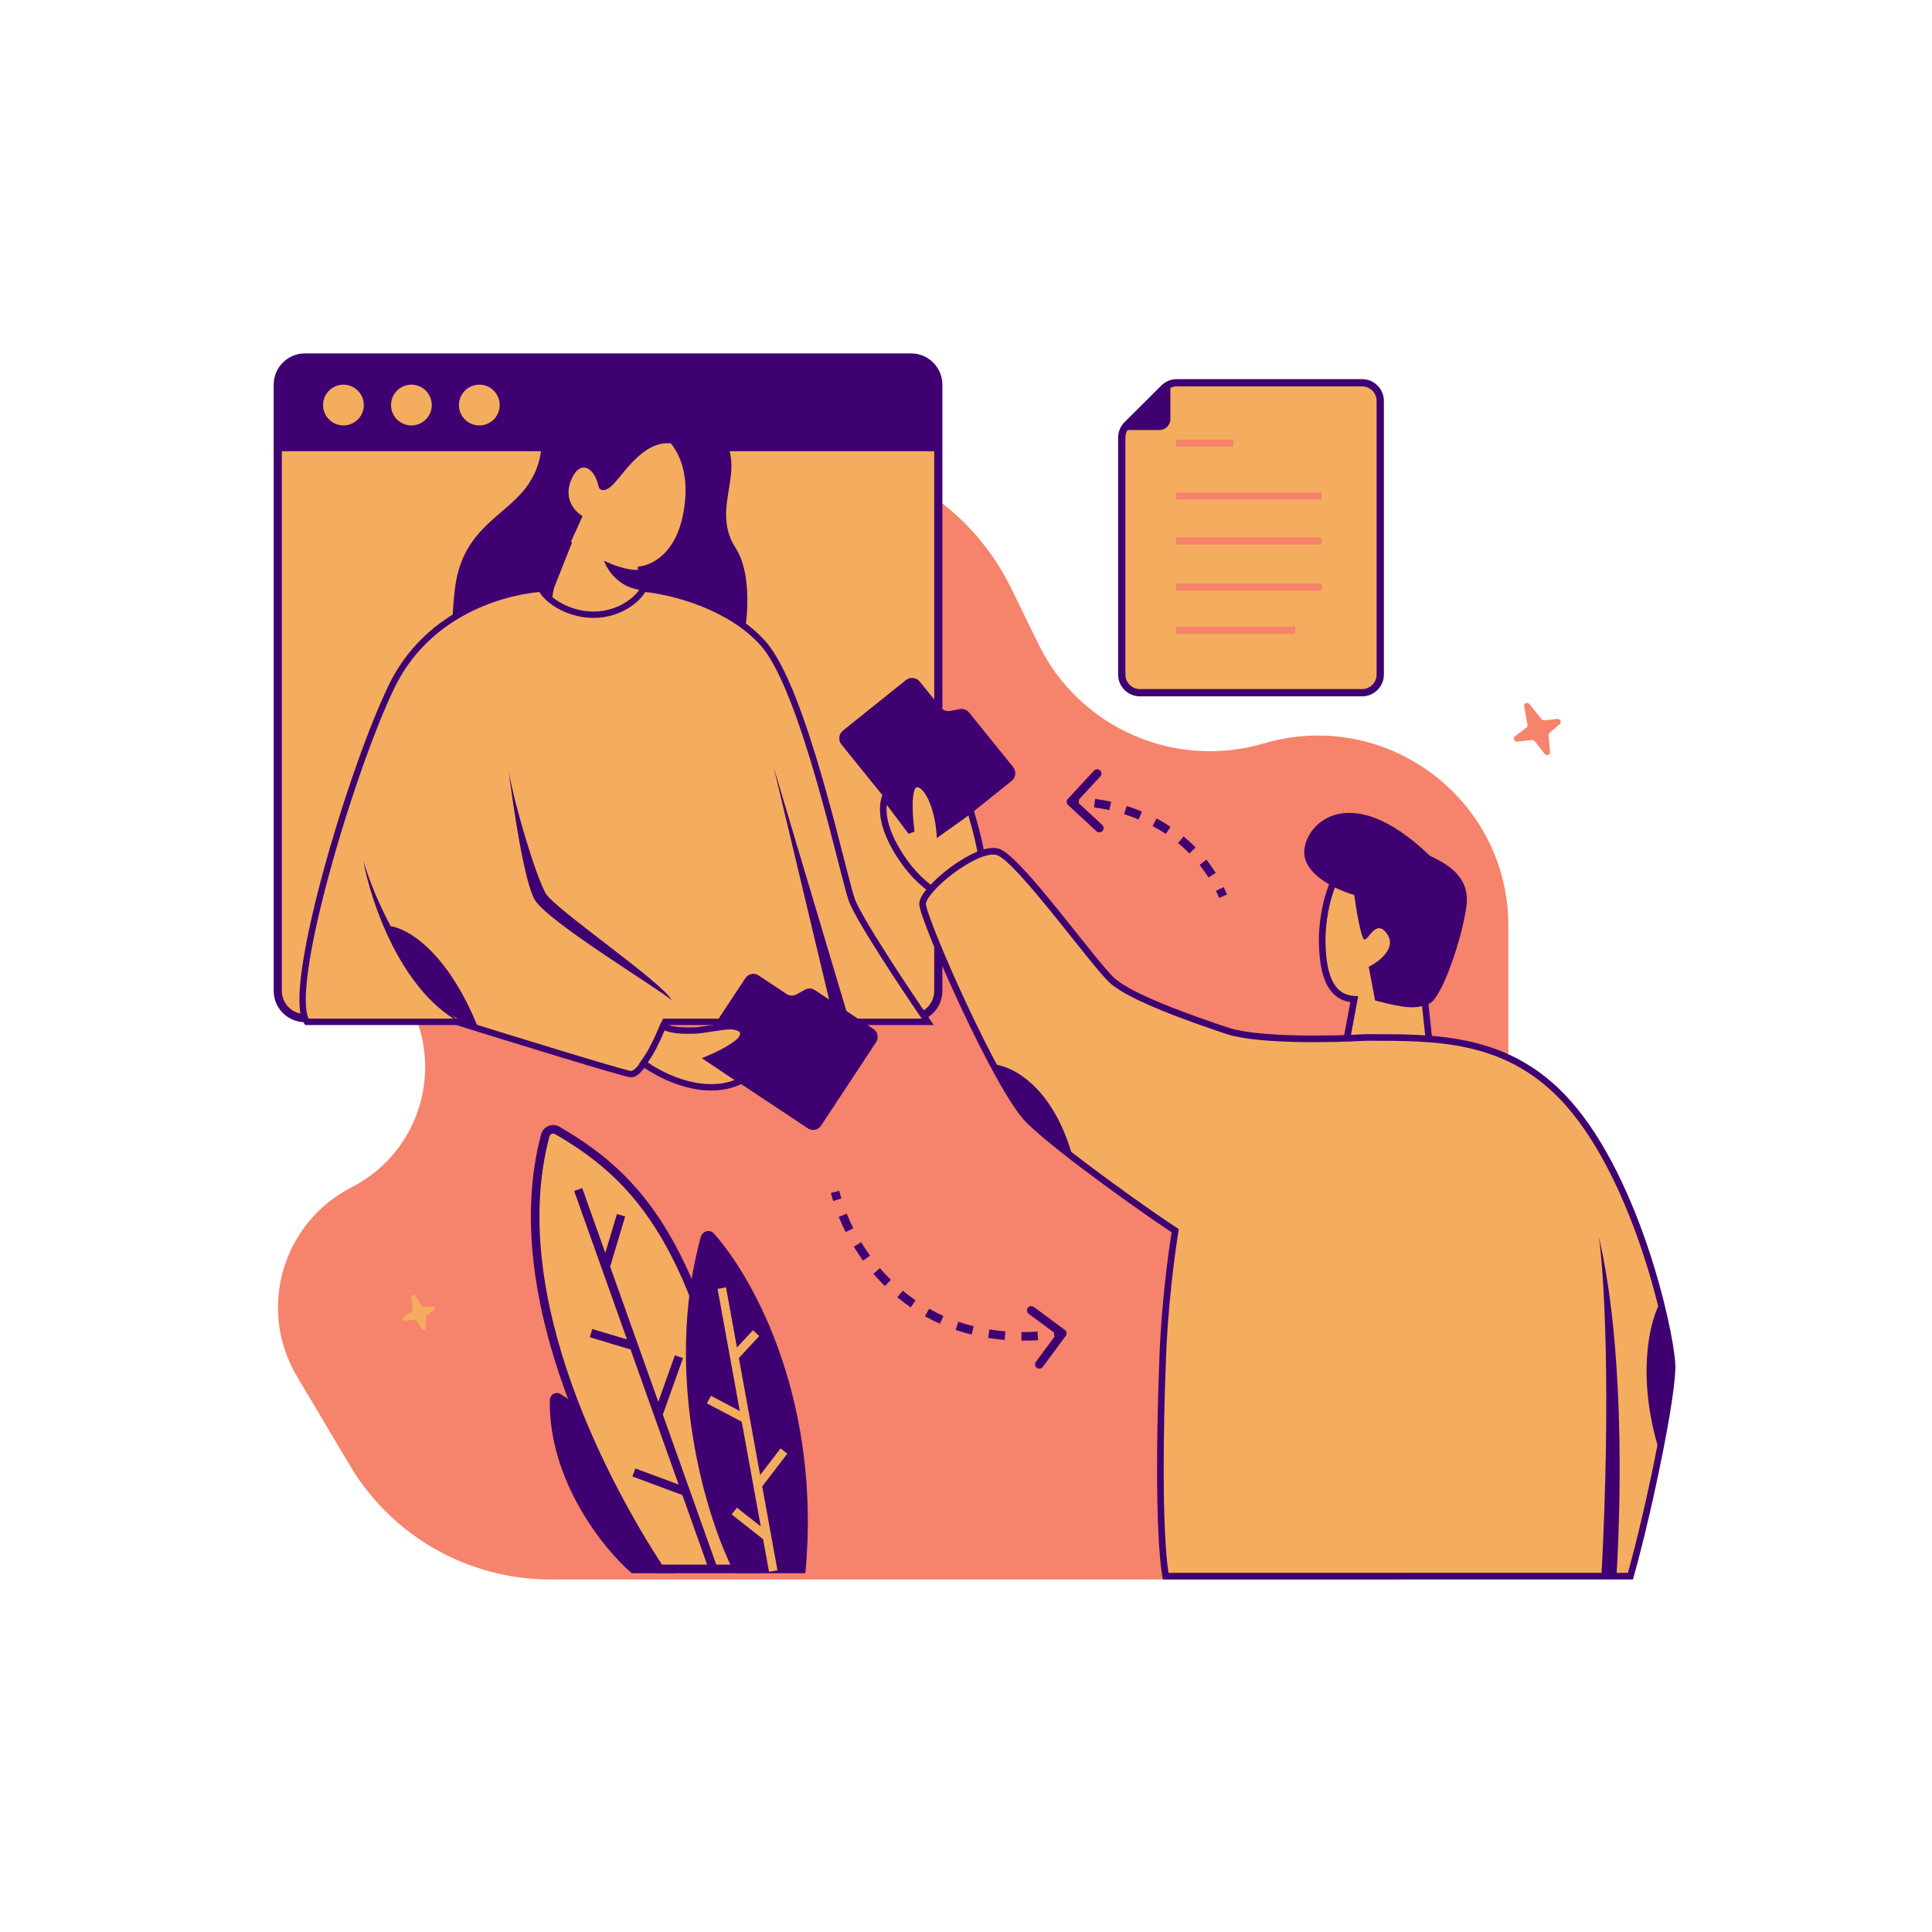 <svg xmlns="http://www.w3.org/2000/svg" xmlns:xlink="http://www.w3.org/1999/xlink" width="1080" zoomAndPan="magnify" viewBox="0 0 810 810" height="1080" preserveAspectRatio="xMidYMid meet" version="1.0"><defs><clipPath id="bc4c7a07c8"><path d="M 116 189 L 660 189 L 660 662.406 L 116 662.406 Z M 116 189 " clip-rule="nonzero"/></clipPath><clipPath id="b772d2de1f"><path d="M 385 355 L 702.531 355 L 702.531 662.406 L 385 662.406 Z M 385 355 " clip-rule="nonzero"/></clipPath></defs><rect x="-81" width="972" fill="#ffffff" y="-81" height="972" fill-opacity="1"/><rect x="-81" width="972" fill="#ffffff" y="-81" height="972" fill-opacity="1"/><rect x="-81" width="972" fill="#ffffff" y="-81" height="972" fill-opacity="1"/><g clip-path="url(#bc4c7a07c8)"><path fill="#f6836b" d="M 230.73 662.195 L 584.035 662.195 C 644.648 662.195 680.297 594.23 645.766 544.516 C 637.055 531.969 632.383 517.066 632.383 501.805 L 632.383 388.176 C 632.383 334.902 581.055 296.605 529.859 311.684 C 492.434 322.707 452.5 305.137 435.41 270.125 L 424 246.754 C 398.52 194.555 334.531 174.16 283.457 201.957 L 179.344 258.617 C 133.426 283.605 119.039 342.629 148.328 385.879 L 168.527 415.707 C 187.582 443.852 177.688 482.289 147.402 497.781 C 118.301 512.668 107.809 548.969 124.492 577.039 L 146.723 614.445 C 164.316 644.047 196.246 662.195 230.73 662.195 Z M 230.73 662.195 " fill-opacity="1" fill-rule="nonzero"/></g><path fill="#f4ad5e" d="M 116.457 161.285 C 116.457 154.984 121.562 149.879 127.859 149.879 L 381.984 149.879 C 388.281 149.879 393.391 154.984 393.391 161.285 L 393.391 415.43 C 393.391 421.73 388.281 426.836 381.984 426.836 L 127.859 426.836 C 121.562 426.836 116.457 421.73 116.457 415.43 Z M 116.457 161.285 " fill-opacity="1" fill-rule="nonzero"/><path fill="#3f0071" d="M 114.746 161.285 C 114.746 154.043 120.617 148.168 127.859 148.168 L 381.984 148.168 C 389.227 148.168 395.098 154.043 395.098 161.285 L 395.098 415.43 C 395.098 422.676 389.227 428.547 381.984 428.547 L 127.859 428.547 C 120.617 428.547 114.746 422.676 114.746 415.43 Z M 127.859 151.59 C 122.504 151.59 118.164 155.93 118.164 161.285 L 118.164 415.43 C 118.164 420.785 122.504 425.129 127.859 425.129 L 381.984 425.129 C 387.34 425.129 391.68 420.785 391.68 415.43 L 391.68 161.285 C 391.68 155.93 387.34 151.59 381.984 151.59 Z M 127.859 151.59 " fill-opacity="1" fill-rule="evenodd"/><path fill="#3f0071" d="M 116.457 161.285 C 116.457 154.984 121.562 149.879 127.859 149.879 L 381.984 149.879 C 388.281 149.879 393.391 154.984 393.391 161.285 L 393.391 189.199 L 116.457 189.199 Z M 116.457 161.285 " fill-opacity="1" fill-rule="nonzero"/><path fill="#f4ad5e" d="M 152.535 169.82 C 152.535 174.539 148.711 178.367 143.992 178.367 C 139.273 178.367 135.445 174.539 135.445 169.82 C 135.445 165.102 139.273 161.273 143.992 161.273 C 148.711 161.273 152.535 165.102 152.535 169.82 Z M 152.535 169.82 " fill-opacity="1" fill-rule="nonzero"/><path fill="#f4ad5e" d="M 181.023 169.82 C 181.023 174.539 177.199 178.367 172.477 178.367 C 167.758 178.367 163.934 174.539 163.934 169.82 C 163.934 165.102 167.758 161.273 172.477 161.273 C 177.199 161.273 181.023 165.102 181.023 169.82 Z M 181.023 169.82 " fill-opacity="1" fill-rule="nonzero"/><path fill="#f4ad5e" d="M 209.504 169.82 C 209.504 174.539 205.676 178.367 200.957 178.367 C 196.238 178.367 192.414 174.539 192.414 169.82 C 192.414 165.102 196.238 161.273 200.957 161.273 C 205.676 161.273 209.504 165.102 209.504 169.82 Z M 209.504 169.82 " fill-opacity="1" fill-rule="nonzero"/><path fill="#3f0071" d="M 391.559 353.531 L 421.16 329.781 L 424.121 327.406 C 425.914 325.969 426.195 323.359 424.754 321.574 L 406.34 298.777 C 405.375 297.578 403.824 297.012 402.309 297.305 L 398.387 298.062 C 396.871 298.355 395.32 297.789 394.352 296.59 L 385.625 285.781 C 384.184 283.996 381.562 283.715 379.773 285.152 L 353.41 306.301 C 351.621 307.734 351.34 310.348 352.781 312.133 L 385.707 352.898 C 387.148 354.684 389.766 354.969 391.559 353.531 Z M 391.559 353.531 " fill-opacity="1" fill-rule="nonzero"/><path fill="#f4ad5e" d="M 379.324 361.578 C 385.238 369.832 393.059 375.266 396.719 376.18 L 412.281 364.316 C 411.547 356.285 408.316 344.547 406.789 339.68 L 393.973 348.805 C 393.059 337.855 388.48 327.82 383.902 328.73 C 380.242 329.461 381.156 342.418 382.07 348.805 L 371.086 334.207 C 369.254 339.68 370.172 348.805 379.324 361.578 Z M 379.324 361.578 " fill-opacity="1" fill-rule="nonzero"/><path fill="#3f0071" d="M 386.344 330.965 C 385.445 330.148 384.73 329.977 384.176 330.086 C 384.105 330.102 383.68 330.281 383.273 331.664 C 382.91 332.91 382.711 334.66 382.656 336.684 C 382.547 340.707 382.992 345.461 383.445 348.609 L 380.961 349.633 L 371.797 337.457 C 371.23 342.578 372.961 350.32 380.453 360.777 C 383.328 364.789 386.672 368.117 389.73 370.551 C 392.453 372.715 394.852 374.086 396.441 374.648 L 410.824 363.688 C 410.078 356.734 407.602 347.258 406.02 341.926 L 392.793 351.344 L 392.59 348.922 C 392.145 343.578 390.805 338.504 389.062 334.922 C 388.188 333.125 387.25 331.785 386.344 330.965 Z M 395.098 346.305 C 394.473 341.566 393.203 337.102 391.559 333.715 C 390.602 331.75 389.48 330.066 388.211 328.918 C 386.938 327.766 385.363 327.031 383.629 327.375 C 381.867 327.727 381.035 329.438 380.613 330.891 C 380.148 332.477 379.941 334.504 379.883 336.609 C 379.82 338.969 379.934 341.547 380.133 343.922 L 370.605 331.266 L 369.77 333.77 C 367.738 339.832 368.91 349.426 378.195 362.383 C 381.23 366.621 384.758 370.137 388 372.711 C 391.203 375.258 394.262 376.992 396.383 377.52 L 397.031 377.68 L 413.73 364.949 L 413.664 364.191 C 412.914 356.008 409.645 344.148 408.113 339.266 L 407.543 337.445 Z M 395.098 346.305 " fill-opacity="1" fill-rule="evenodd"/><path fill="#f4ad5e" d="M 597.48 420.695 L 599.723 441.809 C 597.527 444.301 590.867 449.152 581.781 448.617 C 572.695 448.078 566.074 442.441 563.902 439.691 L 567.777 418.938 C 556.418 418.266 554.527 405.914 554.332 394.539 C 554.133 383.164 559.051 344.984 589.875 357.301 C 614.535 367.148 605.219 403.668 597.48 420.695 Z M 597.48 420.695 " fill-opacity="1" fill-rule="nonzero"/><path fill="#3f0071" d="M 571.832 357.598 C 576.207 355.746 581.902 355.605 589.359 358.582 C 600.906 363.195 604.652 374.039 604.441 386.281 C 604.234 398.52 600.039 411.715 596.219 420.125 L 596.062 420.469 L 598.277 441.328 C 595.938 443.68 589.914 447.711 581.863 447.238 C 573.781 446.758 567.734 441.98 565.387 439.305 L 569.426 417.652 L 567.859 417.559 C 565.285 417.406 563.316 416.602 561.781 415.367 C 560.23 414.121 559.047 412.371 558.148 410.223 C 556.34 405.887 555.816 400.184 555.719 394.516 C 555.621 388.941 556.793 376.824 561.695 367.688 C 564.133 363.141 567.43 359.457 571.832 357.598 Z M 559.25 366.383 C 554.035 376.102 552.848 388.758 552.945 394.562 C 553.043 400.273 553.562 406.434 555.586 411.285 C 556.609 413.73 558.035 415.906 560.039 417.52 C 561.711 418.863 563.73 419.773 566.137 420.152 L 562.426 440.055 L 562.812 440.547 C 565.156 443.516 572.109 449.43 581.699 449.996 C 591.305 450.562 598.355 445.457 600.766 442.723 L 601.168 442.266 L 598.898 420.922 C 602.773 412.285 607 398.898 607.215 386.328 C 607.434 373.594 603.508 361.254 590.395 356.016 C 582.438 352.84 575.961 352.848 570.75 355.051 C 565.566 357.242 561.867 361.504 559.25 366.383 Z M 559.25 366.383 " fill-opacity="1" fill-rule="evenodd"/><path fill="#3f0071" d="M 573.848 405.312 L 576.508 419.461 C 589.457 422.848 593.824 423.105 599.223 420.801 C 604.621 418.496 613.176 392.773 614.832 379.758 C 616.488 366.742 605.391 361.715 599.434 358.738 C 564.613 325.207 545.781 346.824 546.852 358.254 C 547.707 367.398 561.145 373.379 567.758 375.227 C 568.574 381.105 570.547 393.051 571.902 393.832 C 573.602 394.809 576.848 384.508 581.672 391.785 C 585.531 397.609 578.062 403.23 573.848 405.312 Z M 573.848 405.312 " fill-opacity="1" fill-rule="nonzero"/><path fill="#f4ad5e" d="M 654.594 459.398 C 630.082 434.266 600.316 434.965 572.301 434.965 C 558.324 435.781 527.211 436.375 514.605 432.188 C 498.848 426.953 474.336 418.227 466.457 411.246 C 458.578 404.266 427.059 359.762 418.305 357.145 C 409.551 354.527 386.789 372.852 386.789 378.961 C 386.789 385.066 418.137 456.621 431.352 469.711 C 444.57 482.797 485.715 511.594 492.719 515.957 C 491.199 525.078 488 549.051 487.383 571.961 C 486.398 596.234 485.582 642.328 488.703 660.812 L 683.562 660.812 C 691.141 634.023 701.645 583.656 700.996 571.961 C 700.117 556.254 685.234 490.809 654.594 459.398 Z M 654.594 459.398 " fill-opacity="1" fill-rule="nonzero"/><g clip-path="url(#b772d2de1f)"><path fill="#3f0071" d="M 410.238 359.859 C 413.555 358.434 416.219 357.965 417.906 358.469 C 418.691 358.703 419.949 359.504 421.656 360.98 C 423.316 362.41 425.258 364.352 427.395 366.656 C 431.668 371.27 436.652 377.266 441.629 383.426 C 444.113 386.504 446.594 389.613 448.98 392.609 L 449.211 392.902 C 451.512 395.789 453.723 398.566 455.758 401.082 C 459.93 406.242 463.457 410.438 465.535 412.277 C 467.633 414.141 470.766 416.059 474.449 417.953 C 478.152 419.859 482.488 421.789 487.051 423.648 C 496.176 427.375 506.277 430.879 514.168 433.5 C 520.691 435.668 531.82 436.562 542.906 436.836 C 554.031 437.109 565.32 436.758 572.344 436.348 C 573.02 436.348 573.699 436.344 574.379 436.344 C 601.84 436.328 630.145 436.312 653.602 460.359 C 668.703 475.844 680.004 499.828 687.645 522.02 C 695.281 544.207 699.18 564.359 699.609 572.039 C 699.762 574.801 699.254 580.008 698.238 586.809 C 697.23 593.562 695.746 601.766 694.004 610.453 C 690.602 627.398 686.227 646.129 682.508 659.43 L 489.887 659.43 C 488.484 650.152 487.949 634.738 487.891 618.551 C 487.828 601.707 488.277 584.137 488.77 572.02 L 488.77 572 C 489.387 549.172 492.574 525.266 494.086 516.184 L 494.238 515.273 L 493.453 514.785 C 490 512.633 477.996 504.371 465.188 494.992 C 452.359 485.602 438.855 475.188 432.332 468.73 C 429.188 465.617 424.836 458.859 420.027 450.199 C 415.25 441.59 410.109 431.258 405.371 421.133 C 400.637 411.008 396.316 401.102 393.18 393.359 C 391.613 389.484 390.344 386.16 389.473 383.625 C 389.039 382.359 388.707 381.305 388.484 380.48 C 388.25 379.617 388.176 379.137 388.176 378.961 C 388.176 378.57 388.379 377.875 388.98 376.863 C 389.559 375.887 390.418 374.754 391.516 373.527 C 393.711 371.074 396.758 368.355 400.09 365.891 C 403.426 363.422 406.996 361.25 410.238 359.859 Z M 386.59 375.457 C 385.91 376.605 385.402 377.82 385.402 378.961 C 385.402 379.543 385.574 380.34 385.805 381.199 C 386.051 382.105 386.402 383.227 386.852 384.523 C 387.742 387.121 389.031 390.496 390.609 394.395 C 393.762 402.188 398.105 412.137 402.859 422.301 C 407.609 432.461 412.781 442.855 417.602 451.535 C 422.391 460.164 426.914 467.258 430.375 470.691 C 437.07 477.32 450.742 487.852 463.543 497.219 C 475.543 506.004 486.891 513.855 491.203 516.633 C 489.625 526.398 486.598 549.645 485.996 571.914 C 485.504 584.066 485.055 601.676 485.117 618.562 C 485.18 635.418 485.75 651.672 487.336 661.039 L 487.531 662.191 L 684.609 662.191 L 684.898 661.188 C 688.699 647.75 693.227 628.422 696.723 610.996 C 698.473 602.281 699.969 594.027 700.98 587.215 C 701.992 580.445 702.551 574.969 702.379 571.887 C 701.93 563.859 697.949 543.438 690.266 521.121 C 682.586 498.809 671.125 474.359 655.59 458.434 C 631.305 433.539 601.914 433.559 574.641 433.578 C 573.859 433.578 573.078 433.582 572.301 433.582 L 572.219 433.582 C 565.262 433.992 554.027 434.344 542.973 434.07 C 531.855 433.797 521.125 432.898 515.043 430.875 C 507.176 428.262 497.141 424.781 488.102 421.09 C 483.582 419.246 479.328 417.355 475.723 415.496 C 472.102 413.633 469.215 411.84 467.375 410.211 C 465.512 408.562 462.145 404.578 457.918 399.348 C 455.891 396.84 453.688 394.074 451.387 391.184 L 451.152 390.891 C 448.766 387.895 446.281 384.777 443.789 381.691 C 438.809 375.523 433.777 369.469 429.434 364.781 C 427.262 362.441 425.242 360.418 423.473 358.891 C 421.75 357.402 420.105 356.238 418.703 355.82 C 416.012 355.016 412.551 355.855 409.137 357.32 C 405.648 358.816 401.887 361.117 398.438 363.668 C 394.988 366.223 391.793 369.066 389.445 371.684 C 388.277 372.992 387.289 374.273 386.59 375.457 Z M 386.59 375.457 " fill-opacity="1" fill-rule="evenodd"/></g><path fill="#3f0071" d="M 449.82 485.414 C 441.418 454.699 423.559 446.441 415.68 446.148 C 418.598 451.387 425.484 463.254 429.688 468.836 C 433.887 474.422 444.859 482.219 449.82 485.414 Z M 449.82 485.414 " fill-opacity="1" fill-rule="nonzero"/><path fill="#3f0071" d="M 695.742 608.613 C 685.938 577.199 691.656 554.219 695.742 546.656 C 697.199 550.73 700.293 561.492 700.992 571.961 C 701.695 582.434 697.785 600.758 695.742 608.613 Z M 695.742 608.613 " fill-opacity="1" fill-rule="nonzero"/><path fill="#3f0071" d="M 670.352 518.734 C 680.5 562.164 679.922 623.895 677.723 660.812 L 671.418 660.812 C 675.492 582.934 672.52 534.129 670.352 518.734 Z M 670.352 518.734 " fill-opacity="1" fill-rule="nonzero"/><path fill="#f4ad5e" d="M 268.809 238.738 L 270.277 256.094 C 271.012 264.773 262.484 273.297 243.754 269.852 C 228.77 267.09 229.09 252.652 231.121 245.781 L 238.305 227.688 C 235.246 223.242 232.664 220.438 235.965 202.406 C 240.09 179.867 253.59 173.809 267.824 176.43 C 282.059 179.047 291.848 193.262 287.855 215.062 C 284.418 233.844 273.328 238.016 268.809 238.738 Z M 268.809 238.738 " fill-opacity="1" fill-rule="nonzero"/><path fill="#3f0071" d="M 283.516 189.211 C 287.059 195.488 288.5 204.156 286.547 214.824 C 284.875 223.969 281.363 229.434 277.836 232.691 C 274.297 235.965 270.648 237.094 268.602 237.422 L 267.379 237.613 L 268.953 256.207 C 269.277 260.035 267.578 263.867 263.602 266.391 C 259.594 268.941 253.152 270.223 243.992 268.539 C 237.008 267.254 233.723 263.32 232.324 258.949 C 230.898 254.492 231.426 249.484 232.379 246.215 L 239.805 227.516 L 239.402 226.93 C 239.285 226.758 239.168 226.59 239.055 226.43 C 237.672 224.43 236.578 222.852 236.062 219.91 C 235.488 216.641 235.629 211.621 237.273 202.645 C 239.293 191.602 243.57 184.816 248.867 181.074 C 254.168 177.328 260.711 176.477 267.582 177.742 C 274.312 178.98 279.98 182.945 283.516 189.211 Z M 285.832 187.895 C 281.91 180.945 275.57 176.496 268.062 175.117 C 260.699 173.762 253.375 174.625 247.336 178.891 C 241.297 183.156 236.758 190.668 234.656 202.164 C 232.996 211.219 232.781 216.617 233.441 220.371 C 234.055 223.867 235.422 225.871 236.805 227.859 L 229.863 245.344 L 229.848 245.402 C 228.777 249.008 228.145 254.621 229.789 259.766 C 231.469 265.023 235.512 269.691 243.512 271.164 C 253.082 272.926 260.27 271.668 265.027 268.648 C 269.816 265.602 272.016 260.828 271.605 255.98 L 270.234 239.812 C 272.73 239.215 276.246 237.793 279.641 234.656 C 283.648 230.953 287.402 224.941 289.164 215.305 C 291.203 204.168 289.746 194.832 285.832 187.895 Z M 285.832 187.895 " fill-opacity="1" fill-rule="evenodd"/><path fill="#3f0071" d="M 300.453 180.105 C 315.484 195.297 296.926 212.074 308.41 229.719 C 314.16 238.555 313.863 253.707 312.516 263.203 C 305.238 257.727 292.883 249.695 269.652 246.773 L 268.812 238.738 C 277.465 238 284.086 231.453 287.996 214.312 C 291.129 200.598 286.016 189.871 283.07 186.223 C 271.223 183.266 262.48 197.188 257.633 202.508 C 253.754 206.766 251.656 205.551 251.09 204.41 C 248.992 194.707 242.387 192.715 239.102 202.203 C 236.473 209.797 241.441 214.805 244.258 216.355 L 231.262 245.027 L 229.691 250.426 C 229.086 250.105 227.691 248.926 226.961 246.773 C 220.289 247.383 203.48 250.793 189.645 259.555 C 189.828 256.488 190.344 249.359 190.93 245.371 C 194.625 220.305 213.328 216.098 222.07 202.176 C 230.812 188.254 223.949 179.223 231.73 170.559 C 237.496 164.141 245.977 164.641 251.496 164.102 C 257.016 163.566 261.113 158.105 267.656 156.207 C 278.832 154.379 287.125 165.484 288.68 172.5 C 290.477 172.574 295.34 174.191 300.453 180.105 Z M 300.453 180.105 " fill-opacity="1" fill-rule="nonzero"/><path fill="#3f0071" d="M 253.215 235.094 C 261.766 239.152 267.176 239.215 268.809 238.738 L 269.543 247.418 C 259.734 246.855 254.57 238.965 253.215 235.094 Z M 253.215 235.094 " fill-opacity="1" fill-rule="nonzero"/><path fill="#f4ad5e" d="M 248.805 257.727 C 260.457 257.727 268.223 250.426 269.738 246.773 C 282.48 247.992 305.965 254.262 319.797 269.594 C 337.094 288.762 353.477 367.258 357.117 377.301 C 360.027 385.332 379.566 414.723 388.973 428.414 L 278.84 428.414 C 275.809 436.02 268.645 451.051 264.277 450.32 C 259.906 449.59 213.914 435.41 191.461 428.414 L 128.66 428.414 C 119.559 415.633 147.051 323.23 164.156 287.848 C 178.723 257.727 209.059 248.297 226.961 246.773 C 228.176 250.426 237.152 257.727 248.805 257.727 Z M 248.805 257.727 " fill-opacity="1" fill-rule="nonzero"/><path fill="#3f0071" d="M 268.887 245.355 L 269.867 245.445 C 276.355 246.066 285.535 247.965 294.848 251.648 C 304.156 255.332 313.684 260.828 320.785 268.699 C 325.285 273.684 329.621 282.387 333.652 292.605 C 337.699 302.875 341.496 314.844 344.855 326.5 C 348.219 338.156 351.152 349.527 353.469 358.598 C 353.672 359.387 353.867 360.152 354.059 360.902 C 356.086 368.848 357.562 374.621 358.367 376.844 C 359.047 378.723 360.754 381.965 363.148 386.074 C 365.523 390.152 368.523 394.988 371.73 400.016 C 378.145 410.062 385.371 420.82 390.07 427.656 L 391.504 429.75 L 279.738 429.75 C 278.18 433.551 275.773 438.805 273.207 443.172 C 271.828 445.512 270.371 447.656 268.941 449.188 C 268.227 449.953 267.473 450.613 266.695 451.059 C 265.918 451.504 265.012 451.797 264.059 451.637 C 262.867 451.438 259.07 450.379 253.844 448.855 C 248.559 447.312 241.691 445.25 234.266 442.996 C 219.496 438.508 202.492 433.246 191.262 429.75 L 127.977 429.75 L 127.578 429.188 C 126.188 427.234 125.629 424.027 125.539 420.188 C 125.453 416.266 125.855 411.387 126.645 405.848 C 128.219 394.758 131.352 380.844 135.297 366.258 C 143.18 337.098 154.355 305.062 162.961 287.27 C 177.816 256.547 208.715 246.988 226.848 245.445 L 227.891 245.355 L 228.223 246.355 C 228.43 246.98 229.055 247.945 230.188 249.082 C 231.297 250.195 232.805 251.383 234.645 252.473 C 238.328 254.652 243.254 256.395 248.805 256.395 C 254.348 256.395 258.957 254.66 262.359 252.496 C 265.809 250.301 267.895 247.75 268.512 246.262 Z M 226.137 248.191 C 208.371 249.938 179.379 259.426 165.355 288.434 C 156.852 306.02 145.727 337.875 137.863 366.957 C 133.934 381.492 130.832 395.285 129.277 406.223 C 128.5 411.695 128.117 416.41 128.203 420.125 C 128.273 423.418 128.715 425.719 129.41 427.078 L 191.664 427.078 L 191.859 427.141 C 203.082 430.637 220.188 435.93 235.035 440.441 C 242.461 442.695 249.316 444.754 254.586 446.293 C 259.91 447.848 263.504 448.836 264.496 449.004 C 264.633 449.027 264.91 449.008 265.371 448.742 C 265.836 448.477 266.383 448.023 267 447.359 C 268.234 446.043 269.574 444.09 270.914 441.816 C 273.582 437.277 276.105 431.684 277.605 427.918 L 277.941 427.078 L 386.445 427.078 C 381.777 420.238 375.305 410.559 369.488 401.453 C 366.273 396.414 363.254 391.543 360.852 387.422 C 358.469 383.332 356.641 379.895 355.867 377.754 C 355.012 375.402 353.508 369.508 351.516 361.695 C 351.312 360.902 351.105 360.09 350.891 359.262 C 348.574 350.191 345.648 338.855 342.301 327.242 C 338.949 315.621 335.18 303.742 331.176 293.59 C 327.156 283.387 322.961 275.086 318.812 270.488 C 312.078 263.023 302.949 257.723 293.871 254.133 C 285.23 250.715 276.711 248.879 270.52 248.195 C 269.359 250.227 267.012 252.695 263.785 254.746 C 260.012 257.148 254.914 259.062 248.805 259.062 C 242.703 259.062 237.316 257.152 233.293 254.77 C 231.281 253.578 229.59 252.254 228.305 250.969 C 227.391 250.051 226.633 249.102 226.137 248.191 Z M 226.137 248.191 " fill-opacity="1" fill-rule="evenodd"/><path fill="#3f0071" d="M 224.23 377.301 C 219.863 369.996 215.129 338.355 213.309 323.445 C 215.875 338.355 224.793 367.559 228.781 374.562 C 232.422 380.949 277.934 411.984 281.574 419.285 C 274.965 413.809 229.691 386.426 224.23 377.301 Z M 224.23 377.301 " fill-opacity="1" fill-rule="nonzero"/><path fill="#3f0071" d="M 152.328 360.871 C 155.359 377.605 167.617 414.539 192.375 428.414 C 182.969 418.984 161.793 392.27 152.328 360.871 Z M 152.328 360.871 " fill-opacity="1" fill-rule="nonzero"/><path fill="#3f0071" d="M 349.836 428.414 L 324.352 321.621 L 356.207 428.414 Z M 349.836 428.414 " fill-opacity="1" fill-rule="nonzero"/><path fill="#3f0071" d="M 344.219 471.941 L 365.148 440.227 L 367.316 436.945 C 368.531 435.102 368.027 432.617 366.191 431.398 L 341.652 415.105 C 340.418 414.285 338.836 414.215 337.535 414.926 L 333.895 416.918 C 332.598 417.629 331.012 417.559 329.777 416.742 L 318.047 408.949 C 316.207 407.727 313.73 408.23 312.512 410.074 L 293.785 438.449 C 292.57 440.293 293.074 442.777 294.914 443.996 L 338.688 473.062 C 340.527 474.285 343.004 473.781 344.219 471.941 Z M 344.219 471.941 " fill-opacity="1" fill-rule="nonzero"/><path fill="#f4ad5e" d="M 310.699 453.059 C 296.137 460.359 277.934 451.844 269.742 445.754 C 273.105 441.082 274.973 437.348 277.934 430.238 C 281.875 432.367 287.762 432.066 290.676 432.066 C 294.316 432.066 302.508 430.238 306.148 430.238 C 309.789 430.238 313.43 432.066 310.699 435.715 C 308.516 438.637 300.688 442.41 297.047 443.93 Z M 310.699 453.059 " fill-opacity="1" fill-rule="nonzero"/><path fill="#3f0071" d="M 277.27 428.367 L 278.562 429.062 C 280.297 430 282.535 430.438 284.801 430.621 C 286.582 430.766 288.273 430.75 289.652 430.738 C 290.016 430.734 290.359 430.73 290.676 430.73 C 292.367 430.73 295.199 430.297 298.207 429.832 L 298.324 429.816 C 301.195 429.371 304.227 428.906 306.148 428.906 C 308.105 428.906 310.316 429.383 311.695 430.609 C 312.43 431.266 312.961 432.168 312.984 433.293 C 313.004 434.375 312.551 435.461 311.766 436.516 C 311.094 437.41 310.066 438.289 308.93 439.102 C 307.777 439.93 306.434 440.75 305.066 441.512 C 303.273 442.516 301.402 443.438 299.809 444.172 L 313.344 453.223 L 311.293 454.25 C 303.617 458.102 295.062 457.742 287.488 455.715 C 279.91 453.688 273.16 449.957 268.949 446.828 L 267.895 446.043 L 268.66 444.977 C 271.941 440.418 273.766 436.789 276.703 429.727 Z M 298.5 432.488 C 295.629 432.93 292.598 433.398 290.676 433.398 C 290.395 433.398 290.078 433.402 289.734 433.406 C 288.352 433.418 286.504 433.438 284.582 433.281 C 282.648 433.121 280.535 432.781 278.625 432.027 C 276.164 437.855 274.375 441.418 271.594 445.441 C 275.605 448.23 281.57 451.371 288.172 453.137 C 294.645 454.867 301.605 455.25 307.941 452.816 L 294.238 443.656 L 296.535 442.699 C 298.32 441.953 301.141 440.652 303.773 439.184 C 305.09 438.445 306.34 437.684 307.383 436.934 C 308.445 436.172 309.211 435.48 309.637 434.914 C 310.211 434.145 310.328 433.633 310.32 433.348 C 310.316 433.102 310.219 432.863 309.93 432.605 C 309.262 432.012 307.832 431.574 306.148 431.574 C 304.457 431.574 301.625 432.008 298.613 432.469 Z M 298.5 432.488 " fill-opacity="1" fill-rule="evenodd"/><path fill="#3f0071" d="M 200.566 431.152 C 187.461 398.293 170.227 388.859 163.25 388.254 C 164.465 393.121 169.438 405.594 179.633 416.547 C 189.828 427.5 197.836 430.848 200.566 431.152 Z M 200.566 431.152 " fill-opacity="1" fill-rule="nonzero"/><path fill="#f4ad5e" d="M 578.676 282.828 L 578.676 168.078 C 578.676 163.879 575.254 160.473 571.035 160.473 L 493.387 160.473 C 491.359 160.473 489.418 161.277 487.984 162.703 L 472.547 178.062 C 471.113 179.488 470.309 181.422 470.309 183.441 L 470.309 282.828 C 470.309 287.027 473.73 290.434 477.949 290.434 L 571.035 290.434 C 575.254 290.434 578.676 287.027 578.676 282.828 Z M 578.676 282.828 " fill-opacity="1" fill-rule="nonzero"/><path fill="#3f0071" d="M 486.902 161.625 C 488.621 159.914 490.957 158.953 493.387 158.953 L 571.035 158.953 C 576.098 158.953 580.203 163.039 580.203 168.078 L 580.203 282.828 C 580.203 287.867 576.098 291.953 571.035 291.953 L 477.949 291.953 C 472.887 291.953 468.781 287.867 468.781 282.828 L 468.781 183.441 C 468.781 181.02 469.746 178.699 471.469 176.988 Z M 493.387 161.996 C 491.766 161.996 490.211 162.637 489.066 163.777 L 473.629 179.141 C 472.48 180.281 471.836 181.828 471.836 183.441 L 471.836 282.828 C 471.836 286.188 474.574 288.91 477.949 288.91 L 571.035 288.91 C 574.41 288.91 577.145 286.188 577.145 282.828 L 577.145 168.078 C 577.145 164.719 574.41 161.996 571.035 161.996 Z M 493.387 161.996 " fill-opacity="1" fill-rule="evenodd"/><path fill="#3f0071" d="M 470.773 180.289 L 490.684 160.473 L 490.684 175.727 C 490.684 178.246 488.633 180.289 486.102 180.289 Z M 470.773 180.289 " fill-opacity="1" fill-rule="nonzero"/><path fill="#f6836b" d="M 517.082 187.34 L 493.004 187.34 L 493.004 184.301 L 517.082 184.301 Z M 554.133 209.461 L 493.004 209.461 L 493.004 206.422 L 554.133 206.422 Z M 554.133 228.355 L 493.004 228.355 L 493.004 225.316 L 554.133 225.316 Z M 554.133 247.711 L 493.004 247.711 L 493.004 244.672 L 554.133 244.672 Z M 543.02 265.684 L 493.004 265.684 L 493.004 262.641 L 543.02 262.641 Z M 543.02 265.684 " fill-opacity="1" fill-rule="evenodd"/><path fill="#f4ad5e" d="M 172.512 543.902 L 172.984 549.059 C 173.012 549.371 172.863 549.684 172.598 549.863 L 169.203 552.156 C 168.473 552.648 168.832 553.766 169.699 553.695 L 173.797 553.359 C 174.094 553.336 174.379 553.473 174.543 553.715 L 176.988 557.363 C 177.449 558.051 178.543 557.684 178.547 556.844 L 178.559 552.195 C 178.559 551.922 178.691 551.66 178.914 551.496 L 181.953 549.219 C 182.641 548.707 182.273 547.645 181.434 547.703 L 177.785 547.973 C 177.492 547.996 177.215 547.863 177.051 547.629 L 174.059 543.293 C 173.57 542.586 172.43 543.031 172.512 543.902 Z M 172.512 543.902 " fill-opacity="1" fill-rule="nonzero"/><path fill="#f6836b" d="M 638.996 296.156 L 640.43 303.848 C 640.52 304.312 640.34 304.785 639.965 305.066 L 635.199 308.664 C 634.172 309.438 634.867 311.09 636.156 310.941 L 642.25 310.238 C 642.695 310.188 643.137 310.375 643.418 310.73 L 647.598 316.066 C 648.383 317.07 649.973 316.473 649.859 315.215 L 649.223 308.262 C 649.188 307.852 649.348 307.457 649.66 307.199 L 653.898 303.645 C 654.852 302.844 654.152 301.27 652.902 301.406 L 647.473 301.988 C 647.035 302.035 646.602 301.852 646.324 301.508 L 641.23 295.176 C 640.398 294.141 638.758 294.863 638.996 296.156 Z M 638.996 296.156 " fill-opacity="1" fill-rule="nonzero"/><path fill="#3f0071" d="M 447.793 337.5 C 447.062 336.828 447.02 335.691 447.691 334.961 L 458.672 323.082 C 459.348 322.355 460.484 322.309 461.215 322.984 C 461.941 323.656 461.988 324.793 461.312 325.523 L 452.348 335.219 L 452.301 336.777 L 462.109 345.844 C 462.84 346.516 462.883 347.652 462.207 348.383 C 461.535 349.109 460.398 349.156 459.668 348.48 Z M 465.059 339.641 C 462.844 339.145 460.707 338.77 458.688 338.5 L 459.16 334.938 C 461.285 335.219 463.527 335.613 465.848 336.133 Z M 477.375 343.562 C 475.336 342.711 473.301 341.969 471.301 341.332 L 472.391 337.91 C 474.488 338.574 476.621 339.352 478.762 340.246 Z M 488.758 349.625 C 486.938 348.418 485.082 347.32 483.215 346.328 L 484.902 343.152 C 486.867 344.199 488.82 345.355 490.746 346.633 Z M 498.684 357.805 C 497.156 356.246 495.57 354.801 493.941 353.461 L 496.223 350.684 C 497.945 352.102 499.629 353.633 501.25 355.285 Z M 506.656 367.887 C 505.484 366.027 504.242 364.277 502.941 362.629 L 505.762 360.402 C 507.141 362.148 508.457 364.004 509.695 365.973 Z M 511.164 376.438 C 510.727 375.438 510.273 374.465 509.805 373.512 L 513.027 371.918 C 513.523 372.922 514 373.949 514.461 375.004 Z M 511.164 376.438 " fill-opacity="1" fill-rule="evenodd"/><path fill="#3f0071" d="M 349.293 503.52 C 348.945 502.348 348.637 501.215 348.375 500.121 L 351.867 499.277 C 352.113 500.305 352.402 501.375 352.738 502.484 Z M 354.551 516.555 C 353.453 514.383 352.488 512.246 351.645 510.172 L 354.977 508.82 C 355.781 510.805 356.707 512.852 357.758 514.934 Z M 361.848 528.527 C 360.441 526.59 359.148 524.633 357.961 522.684 L 361.027 520.812 C 362.168 522.684 363.41 524.559 364.758 526.418 Z M 370.984 539.18 C 369.285 537.508 367.691 535.789 366.195 534.039 L 368.922 531.699 C 370.355 533.375 371.883 535.02 373.508 536.617 Z M 381.82 548.129 C 379.852 546.781 377.98 545.363 376.199 543.891 L 378.492 541.121 C 380.191 542.527 381.977 543.879 383.852 545.164 Z M 446.438 557.566 C 447.234 558.156 447.406 559.281 446.812 560.078 L 437.191 573.082 C 436.602 573.879 435.477 574.047 434.68 573.457 C 433.883 572.867 433.715 571.742 434.305 570.945 L 442.055 560.469 L 441.832 558.629 L 431.297 550.832 C 430.5 550.242 430.332 549.117 430.922 548.32 C 431.512 547.523 432.637 547.352 433.438 547.941 Z M 394.078 554.988 C 391.902 554.02 389.805 552.965 387.797 551.84 L 389.551 548.703 C 391.465 549.773 393.465 550.777 395.543 551.707 Z M 407.371 559.531 C 405.051 558.961 402.805 558.297 400.633 557.559 L 401.797 554.156 C 403.867 554.863 406.012 555.496 408.234 556.043 Z M 421.211 561.758 C 418.832 561.566 416.516 561.285 414.262 560.926 L 414.828 557.375 C 416.988 557.719 419.211 557.988 421.504 558.176 Z M 435.207 561.883 C 432.824 562.023 430.496 562.082 428.223 562.062 L 428.254 558.469 C 430.441 558.484 432.691 558.43 434.996 558.293 Z M 435.207 561.883 " fill-opacity="1" fill-rule="evenodd"/><path fill="#3f0071" d="M 230.504 587.117 C 230.059 620.977 253.148 649.562 264.875 659.574 L 282.844 659.574 C 269.484 614.398 247.398 591.938 235.02 584.461 C 232.961 583.219 230.535 584.711 230.504 587.117 Z M 230.504 587.117 " fill-opacity="1" fill-rule="nonzero"/><path fill="#f4ad5e" d="M 228.602 476.031 C 210.191 545.262 256.602 627.254 276.555 657.777 L 316.988 657.777 C 299.621 527.156 270.504 495.41 233.688 473.957 C 231.715 472.805 229.191 473.82 228.602 476.031 Z M 228.602 476.031 " fill-opacity="1" fill-rule="nonzero"/><path fill="#3f0071" d="M 232.785 475.512 C 231.812 474.945 230.617 475.453 230.34 476.492 C 221.27 510.602 228.145 547.996 239.883 580.812 C 251.41 613.023 267.547 640.613 277.527 655.98 L 314.938 655.98 C 306.293 591.941 294.801 552.152 281.039 525.758 C 267.18 499.18 250.973 486.109 232.785 475.512 Z M 226.867 475.57 C 227.766 472.191 231.613 470.668 234.594 472.406 C 253.223 483.258 269.98 496.781 284.227 524.098 C 298.422 551.316 310.078 592.148 318.773 657.539 L 319.043 659.574 L 275.582 659.574 L 275.051 658.758 C 265.027 643.43 248.359 615.172 236.5 582.027 C 224.652 548.91 217.527 510.695 226.867 475.57 Z M 226.867 475.57 " fill-opacity="1" fill-rule="evenodd"/><path fill="#3f0071" d="M 293.801 518.625 C 277.898 576.637 296.105 636.93 308.004 659.574 L 337.656 659.574 C 344.328 588.867 317.219 537.453 299.395 517.238 C 297.637 515.242 294.504 516.059 293.801 518.625 Z M 293.801 518.625 " fill-opacity="1" fill-rule="nonzero"/><path fill="#3f0071" d="M 253.777 525.293 L 244.102 498.113 L 240.715 499.316 L 262.875 561.574 L 248.316 557.203 L 247.285 560.648 L 264.367 565.777 L 284.52 622.398 L 266.383 615.652 L 265.129 619.02 L 286.094 626.816 L 297.324 658.379 L 300.711 657.172 L 277.898 593.074 L 286.336 569.414 L 282.949 568.207 L 275.992 587.719 L 255.812 531.02 L 262.102 510.016 L 258.66 508.984 Z M 253.777 525.293 " fill-opacity="1" fill-rule="evenodd"/><path fill="#f4ad5e" d="M 308.965 564.949 L 304.383 539.73 L 300.844 540.375 L 310.152 591.562 L 298.059 585.191 L 296.387 588.375 L 310.969 596.055 L 318.949 639.957 L 308.953 632.102 L 306.73 634.926 L 319.918 645.289 L 322.41 658.996 L 325.949 658.352 L 319.555 623.191 L 330.098 609.445 L 327.246 607.258 L 318.688 618.418 L 309.77 569.371 L 318.309 560.145 L 315.672 557.703 Z M 308.965 564.949 " fill-opacity="1" fill-rule="evenodd"/></svg>